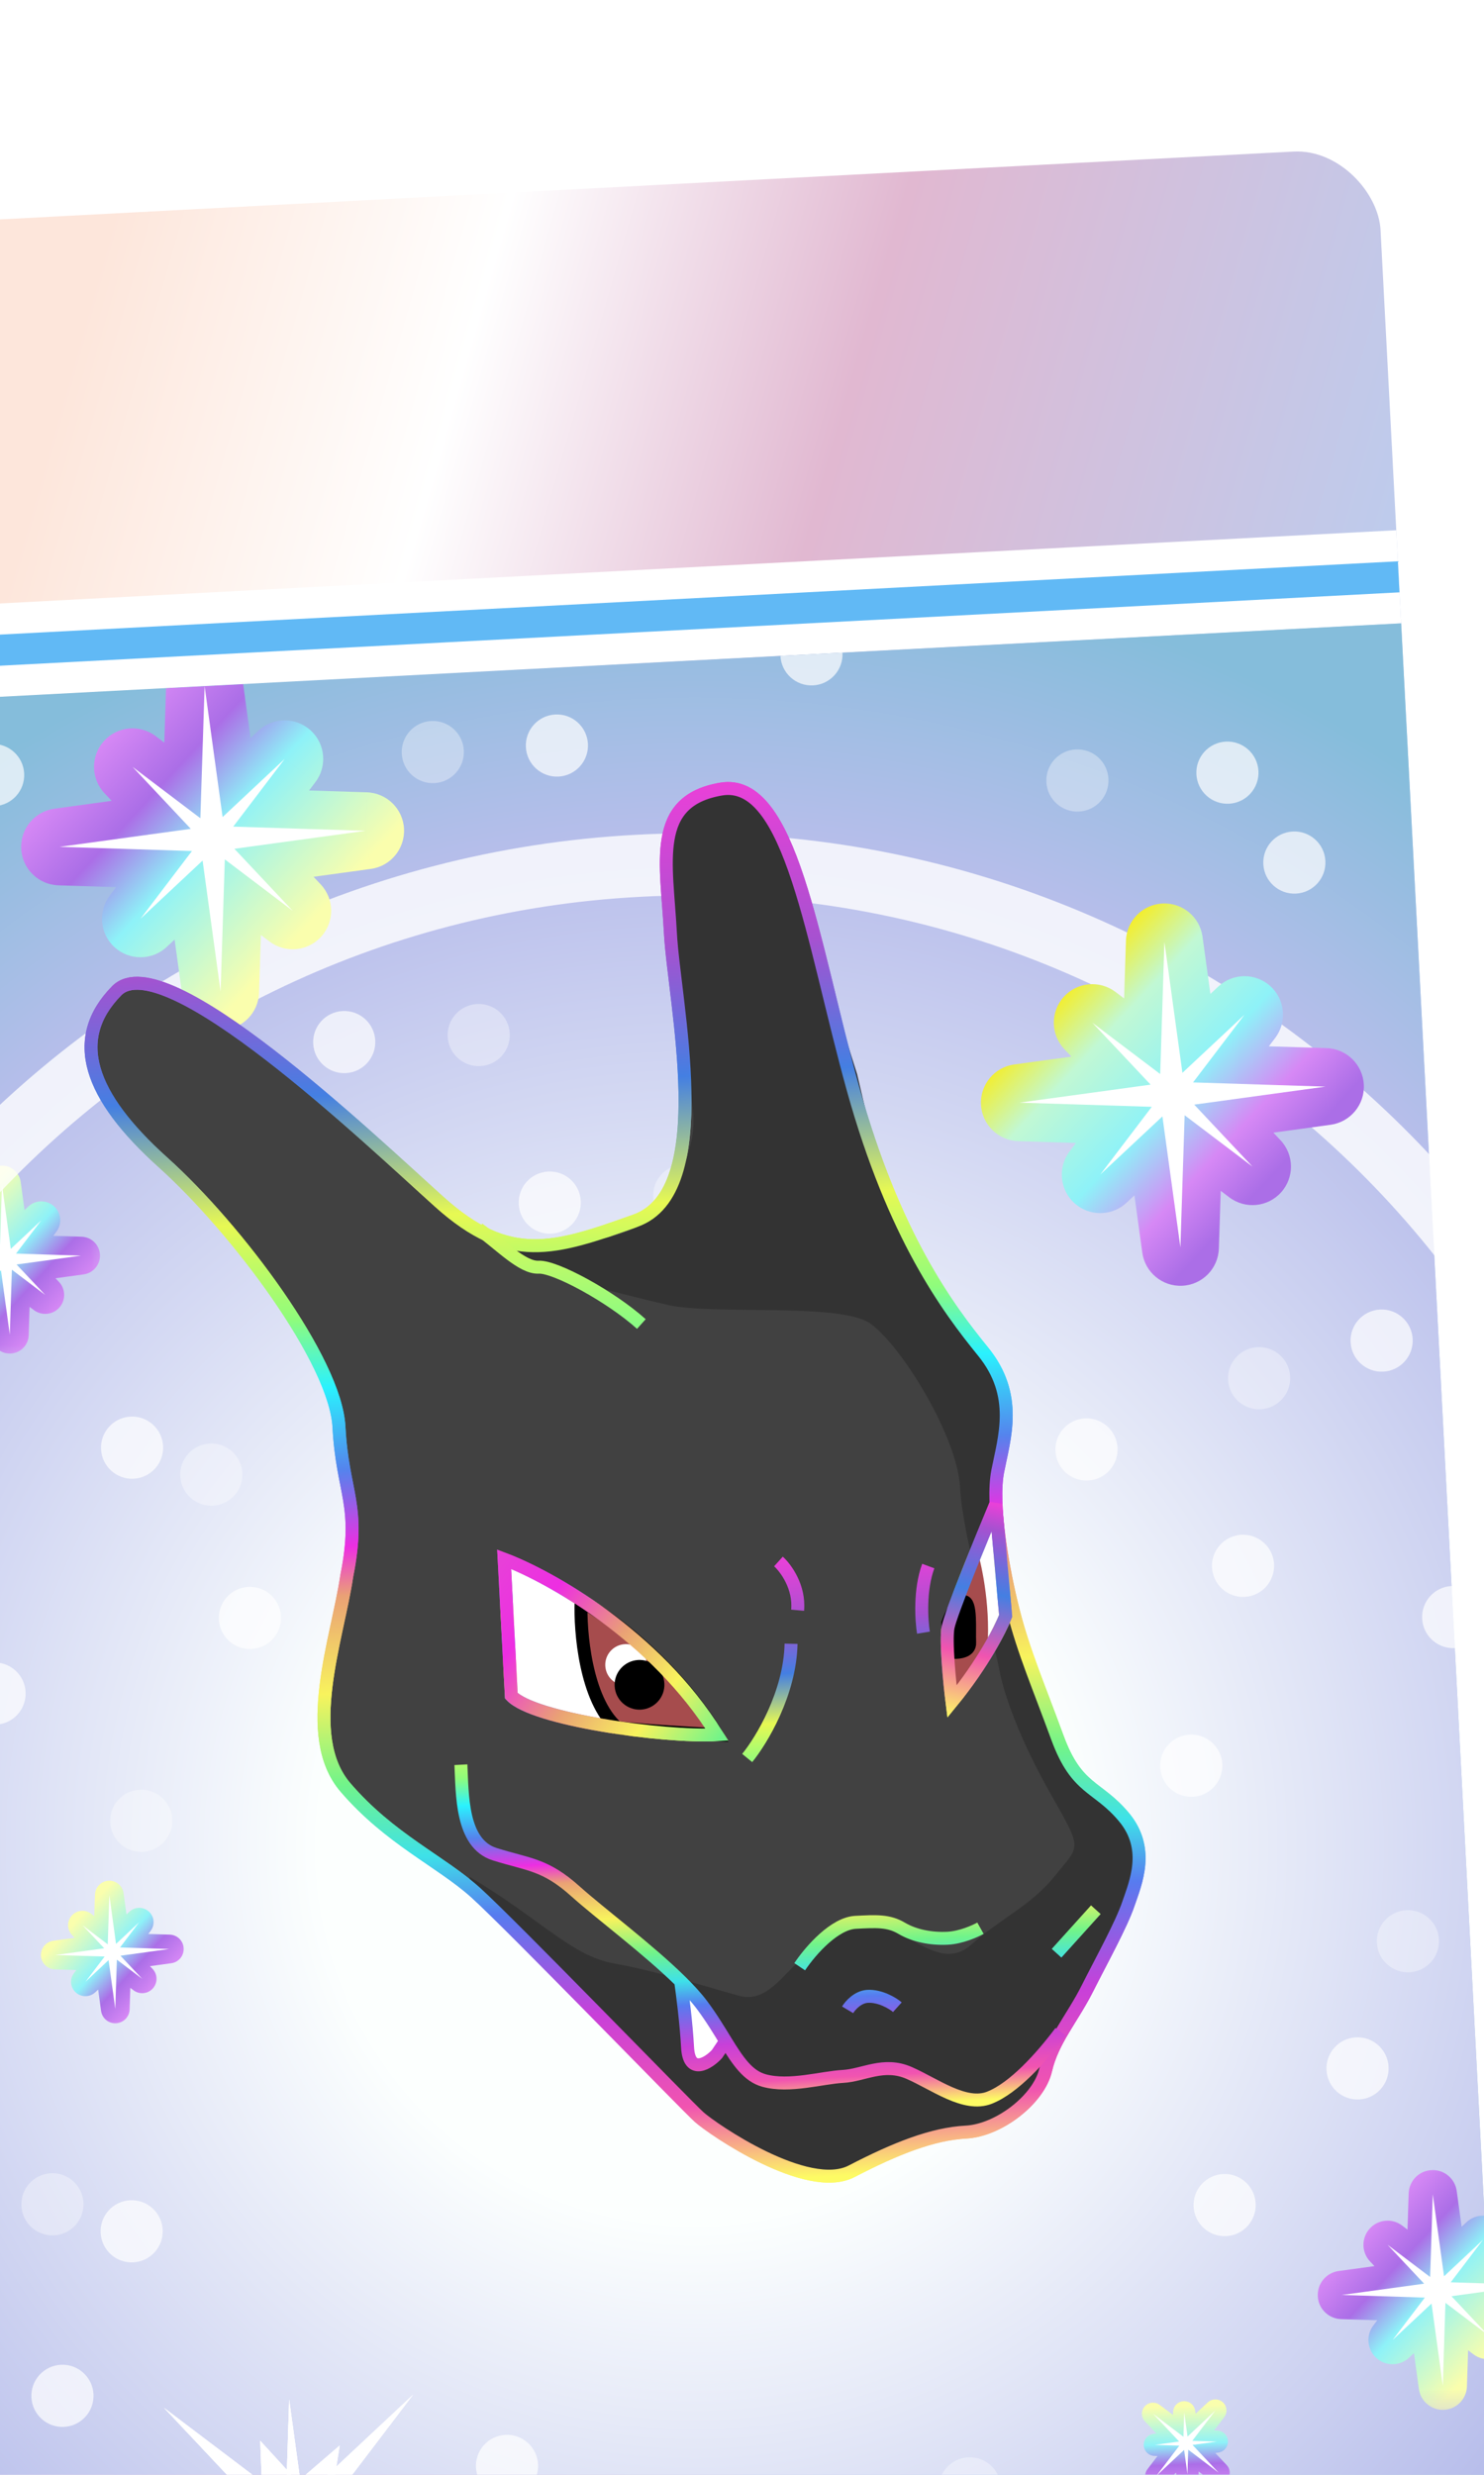 <svg width="48" height="80" viewBox="0 0 48 80" fill="none" xmlns="http://www.w3.org/2000/svg">
<g clip-path="url(#clip0_40000647_59278)">
<rect x="-5.51" y="7.381" width="50.092" height="97" rx="2.68" transform="rotate(-3 -5.51 7.381)" fill="url(#paint0_linear_40000647_59278)"/>
<rect x="-4.861" y="19.762" width="50.092" height="3.016" transform="rotate(-3 -4.861 19.762)" fill="white"/>
<rect x="-4.809" y="20.766" width="50.092" height="1.005" transform="rotate(-3 -4.809 20.766)" fill="#61B9F5"/>
<g clip-path="url(#clip1_40000647_59278)">
<rect x="-4.703" y="22.771" width="50.092" height="76.561" transform="rotate(-3 -4.703 22.771)" fill="url(#paint1_radial_40000647_59278)"/>
<g filter="url(#filter0_f_40000647_59278)">
<mask id="path-5-outside-1_40000647_59278" maskUnits="userSpaceOnUse" x="-3.557" y="36.971" width="7.357" height="7.357" fill="black">
<rect fill="white" x="-3.557" y="36.971" width="7.357" height="7.357"/>
<path fill-rule="evenodd" clip-rule="evenodd" d="M0.031 41.063L0.317 43.143L0.384 41.044L1.463 41.861L0.536 40.876L2.622 40.59L0.518 40.523L1.336 39.447L0.349 40.371L0.063 38.291L-0.004 40.39L-1.083 39.574L-0.157 40.559L-2.242 40.845L-0.139 40.911L-0.957 41.987L0.031 41.063Z"/>
</mask>
<path fill-rule="evenodd" clip-rule="evenodd" d="M0.031 41.063L0.317 43.143L0.384 41.044L1.463 41.861L0.536 40.876L2.622 40.59L0.518 40.523L1.336 39.447L0.349 40.371L0.063 38.291L-0.004 40.39L-1.083 39.574L-0.157 40.559L-2.242 40.845L-0.139 40.911L-0.957 41.987L0.031 41.063Z" fill="white"/>
<path d="M0.317 43.143L-0.289 43.227C-0.246 43.541 0.031 43.771 0.349 43.754C0.666 43.737 0.918 43.48 0.928 43.163L0.317 43.143ZM0.031 41.063L0.637 40.98C0.606 40.753 0.451 40.563 0.235 40.486C0.02 40.41 -0.22 40.46 -0.387 40.616L0.031 41.063ZM0.384 41.044L0.753 40.556C0.571 40.419 0.327 40.394 0.12 40.492C-0.086 40.591 -0.22 40.796 -0.227 41.025L0.384 41.044ZM1.463 41.861L1.094 42.349C1.347 42.54 1.706 42.506 1.918 42.269C2.131 42.033 2.126 41.673 1.909 41.441L1.463 41.861ZM0.536 40.876L0.453 40.27C0.226 40.301 0.036 40.456 -0.04 40.672C-0.117 40.888 -0.066 41.128 0.091 41.295L0.536 40.876ZM2.622 40.59L2.705 41.196C3.02 41.153 3.25 40.875 3.233 40.558C3.216 40.24 2.959 39.988 2.641 39.978L2.622 40.59ZM0.518 40.523L0.031 40.153C-0.108 40.335 -0.133 40.58 -0.035 40.786C0.064 40.993 0.27 41.128 0.499 41.135L0.518 40.523ZM1.336 39.447L1.823 39.817C2.016 39.564 1.982 39.206 1.746 38.993C1.51 38.78 1.15 38.783 0.918 39L1.336 39.447ZM0.349 40.371L-0.257 40.455C-0.226 40.681 -0.071 40.871 0.144 40.948C0.36 41.024 0.6 40.974 0.767 40.818L0.349 40.371ZM0.063 38.291L0.669 38.208C0.625 37.893 0.348 37.664 0.031 37.68C-0.287 37.697 -0.539 37.954 -0.549 38.272L0.063 38.291ZM-0.004 40.39L-0.374 40.878C-0.191 41.016 0.053 41.041 0.259 40.942C0.466 40.843 0.6 40.638 0.607 40.409L-0.004 40.39ZM-1.083 39.574L-0.714 39.086C-0.968 38.894 -1.326 38.928 -1.539 39.165C-1.751 39.401 -1.747 39.761 -1.529 39.993L-1.083 39.574ZM-0.157 40.559L-0.074 41.165C0.153 41.134 0.344 40.978 0.42 40.763C0.496 40.547 0.446 40.306 0.289 40.139L-0.157 40.559ZM-2.242 40.845L-2.325 40.239C-2.64 40.282 -2.87 40.559 -2.853 40.877C-2.837 41.194 -2.579 41.446 -2.262 41.456L-2.242 40.845ZM-0.139 40.911L0.348 41.282C0.487 41.099 0.512 40.855 0.414 40.648C0.315 40.441 0.11 40.307 -0.119 40.3L-0.139 40.911ZM-0.957 41.987L-1.444 41.617C-1.636 41.87 -1.603 42.228 -1.367 42.441C-1.131 42.655 -0.771 42.651 -0.539 42.434L-0.957 41.987ZM0.923 43.06L0.637 40.98L-0.575 41.146L-0.289 43.227L0.923 43.06ZM-0.227 41.025L-0.295 43.123L0.928 43.163L0.996 41.064L-0.227 41.025ZM1.832 41.373L0.753 40.556L0.015 41.532L1.094 42.349L1.832 41.373ZM0.091 41.295L1.017 42.28L1.909 41.441L0.982 40.456L0.091 41.295ZM2.539 39.984L0.453 40.27L0.62 41.482L2.705 41.196L2.539 39.984ZM0.499 41.135L2.603 41.201L2.641 39.978L0.537 39.912L0.499 41.135ZM0.849 39.077L0.031 40.153L1.005 40.894L1.823 39.817L0.849 39.077ZM0.767 40.818L1.755 39.894L0.918 39L-0.069 39.925L0.767 40.818ZM-0.543 38.375L-0.257 40.455L0.955 40.288L0.669 38.208L-0.543 38.375ZM0.607 40.409L0.674 38.311L-0.549 38.272L-0.616 40.37L0.607 40.409ZM-1.453 40.062L-0.374 40.878L0.365 39.902L-0.714 39.086L-1.453 40.062ZM0.289 40.139L-0.638 39.154L-1.529 39.993L-0.602 40.978L0.289 40.139ZM-2.159 41.451L-0.074 41.165L-0.24 39.953L-2.325 40.239L-2.159 41.451ZM-0.119 40.3L-2.223 40.233L-2.262 41.456L-0.158 41.523L-0.119 40.3ZM-0.47 42.358L0.348 41.282L-0.626 40.541L-1.444 41.617L-0.47 42.358ZM-0.387 40.616L-1.375 41.541L-0.539 42.434L0.449 41.51L-0.387 40.616Z" fill="url(#paint2_linear_40000647_59278)" mask="url(#path-5-outside-1_40000647_59278)"/>
</g>
<path fill-rule="evenodd" clip-rule="evenodd" d="M0.031 41.063L0.317 43.143L0.384 41.044L1.463 41.861L0.536 40.876L2.622 40.59L0.518 40.523L1.336 39.447L0.349 40.371L0.063 38.291L-0.004 40.39L-1.083 39.574L-0.157 40.559L-2.242 40.845L-0.139 40.911L-0.957 41.987L0.031 41.063Z" fill="white"/>
<path d="M54.015 58.029C53.097 40.52 38.159 27.069 20.65 27.987C3.14 28.905 -10.31 43.843 -9.392 61.352" stroke="white" stroke-opacity="0.8" stroke-width="2.01"/>
<g filter="url(#filter1_f_40000647_59278)">
<mask id="path-9-outside-2_40000647_59278" maskUnits="userSpaceOnUse" x="-0.432" y="19.814" width="14.713" height="14.713" fill="black">
<rect fill="white" x="-0.432" y="19.814" width="14.713" height="14.713"/>
<path fill-rule="evenodd" clip-rule="evenodd" d="M7.2 26.412L6.618 22.18L6.481 26.45L4.286 24.789L6.171 26.793L1.929 27.375L6.209 27.51L4.544 29.7L6.553 27.819L7.135 32.051L7.272 27.781L9.467 29.442L7.582 27.438L11.825 26.856L7.544 26.721L9.21 24.531L7.2 26.412Z"/>
</mask>
<path fill-rule="evenodd" clip-rule="evenodd" d="M7.2 26.412L6.618 22.18L6.481 26.45L4.286 24.789L6.171 26.793L1.929 27.375L6.209 27.51L4.544 29.7L6.553 27.819L7.135 32.051L7.272 27.781L9.467 29.442L7.582 27.438L11.825 26.856L7.544 26.721L9.21 24.531L7.2 26.412Z" fill="white"/>
<path d="M6.618 22.18L7.851 22.011C7.763 21.37 7.199 20.903 6.553 20.937C5.907 20.971 5.395 21.494 5.374 22.14L6.618 22.18ZM7.2 26.412L5.967 26.582C6.03 27.043 6.346 27.43 6.784 27.585C7.222 27.741 7.711 27.639 8.051 27.321L7.2 26.412ZM6.481 26.45L5.73 27.442C6.101 27.723 6.598 27.773 7.018 27.573C7.438 27.372 7.711 26.954 7.725 26.489L6.481 26.45ZM4.286 24.789L5.037 23.797C4.521 23.406 3.792 23.476 3.36 23.957C2.928 24.439 2.936 25.171 3.38 25.642L4.286 24.789ZM6.171 26.793L6.341 28.026C6.802 27.963 7.19 27.647 7.345 27.208C7.5 26.769 7.397 26.279 7.078 25.94L6.171 26.793ZM1.929 27.375L1.759 26.142C1.118 26.23 0.652 26.794 0.686 27.44C0.719 28.086 1.243 28.599 1.889 28.619L1.929 27.375ZM6.209 27.51L7.2 28.264C7.482 27.893 7.533 27.395 7.333 26.975C7.132 26.554 6.714 26.281 6.248 26.266L6.209 27.51ZM4.544 29.7L3.553 28.946C3.161 29.461 3.229 30.19 3.71 30.624C4.19 31.057 4.922 31.051 5.394 30.609L4.544 29.7ZM6.553 27.819L7.786 27.649C7.723 27.189 7.408 26.801 6.969 26.646C6.531 26.49 6.042 26.592 5.702 26.91L6.553 27.819ZM7.135 32.051L5.902 32.221C5.99 32.861 6.554 33.328 7.2 33.294C7.846 33.26 8.359 32.737 8.379 32.091L7.135 32.051ZM7.272 27.781L8.023 26.789C7.652 26.508 7.155 26.458 6.735 26.658C6.316 26.859 6.043 27.276 6.028 27.741L7.272 27.781ZM9.467 29.442L8.716 30.434C9.232 30.825 9.961 30.755 10.393 30.273C10.825 29.792 10.817 29.06 10.373 28.589L9.467 29.442ZM7.582 27.438L7.413 26.205C6.951 26.268 6.564 26.584 6.408 27.023C6.253 27.462 6.356 27.952 6.675 28.291L7.582 27.438ZM11.825 26.856L11.994 28.089C12.635 28.002 13.101 27.437 13.068 26.791C13.034 26.145 12.511 25.633 11.864 25.612L11.825 26.856ZM7.544 26.721L6.553 25.968C6.271 26.338 6.22 26.836 6.42 27.256C6.621 27.677 7.039 27.95 7.505 27.965L7.544 26.721ZM9.21 24.531L10.2 25.285C10.592 24.77 10.524 24.041 10.044 23.607C9.563 23.174 8.831 23.18 8.359 23.622L9.21 24.531ZM5.385 22.35L5.967 26.582L8.433 26.242L7.851 22.011L5.385 22.35ZM7.725 26.489L7.862 22.22L5.374 22.14L5.237 26.41L7.725 26.489ZM3.535 25.782L5.73 27.442L7.232 25.457L5.037 23.797L3.535 25.782ZM7.078 25.94L5.193 23.936L3.38 25.642L5.265 27.646L7.078 25.94ZM2.098 28.608L6.341 28.026L6.002 25.56L1.759 26.142L2.098 28.608ZM6.248 26.266L1.968 26.131L1.889 28.619L6.17 28.754L6.248 26.266ZM5.534 30.453L7.2 28.264L5.218 26.756L3.553 28.946L5.534 30.453ZM5.702 26.91L3.693 28.791L5.394 30.609L7.404 28.728L5.702 26.91ZM8.368 31.881L7.786 27.649L5.32 27.989L5.902 32.221L8.368 31.881ZM6.028 27.741L5.891 32.011L8.379 32.091L8.516 27.821L6.028 27.741ZM10.218 28.449L8.023 26.789L6.521 28.774L8.716 30.434L10.218 28.449ZM6.675 28.291L8.56 30.295L10.373 28.589L8.488 26.585L6.675 28.291ZM11.655 25.623L7.413 26.205L7.751 28.671L11.994 28.089L11.655 25.623ZM7.505 27.965L11.785 28.1L11.864 25.612L7.584 25.477L7.505 27.965ZM8.219 23.778L6.553 25.968L8.535 27.474L10.2 25.285L8.219 23.778ZM8.051 27.321L10.06 25.44L8.359 23.622L6.35 25.503L8.051 27.321Z" fill="url(#paint3_linear_40000647_59278)" mask="url(#path-9-outside-2_40000647_59278)"/>
</g>
<path fill-rule="evenodd" clip-rule="evenodd" d="M7.2 26.412L6.618 22.18L6.481 26.45L4.286 24.789L6.171 26.793L1.929 27.375L6.209 27.51L4.544 29.7L6.553 27.819L7.135 32.051L7.272 27.781L9.467 29.442L7.582 27.438L11.825 26.856L7.544 26.721L9.21 24.531L7.2 26.412Z" fill="white"/>
<g filter="url(#filter2_f_40000647_59278)">
<mask id="path-12-outside-3_40000647_59278" maskUnits="userSpaceOnUse" x="30.613" y="28.084" width="14.713" height="14.713" fill="black">
<rect fill="white" x="30.613" y="28.084" width="14.713" height="14.713"/>
<path fill-rule="evenodd" clip-rule="evenodd" d="M38.245 34.681L37.663 30.45L37.526 34.719L35.331 33.059L37.216 35.062L32.974 35.644L37.254 35.779L35.588 37.969L37.598 36.089L38.18 40.32L38.317 36.051L40.512 37.712L38.627 35.708L42.87 35.126L38.589 34.99L40.254 32.801L38.245 34.681Z"/>
</mask>
<path fill-rule="evenodd" clip-rule="evenodd" d="M38.245 34.681L37.663 30.45L37.526 34.719L35.331 33.059L37.216 35.062L32.974 35.644L37.254 35.779L35.588 37.969L37.598 36.089L38.18 40.32L38.317 36.051L40.512 37.712L38.627 35.708L42.87 35.126L38.589 34.99L40.254 32.801L38.245 34.681Z" fill="white"/>
<path d="M37.663 30.45L38.896 30.28C38.808 29.639 38.244 29.173 37.598 29.207C36.952 29.241 36.439 29.763 36.419 30.41L37.663 30.45ZM38.245 34.681L37.012 34.851C37.075 35.312 37.391 35.699 37.829 35.855C38.267 36.01 38.756 35.908 39.096 35.59L38.245 34.681ZM37.526 34.719L36.775 35.712C37.146 35.993 37.643 36.043 38.063 35.843C38.483 35.642 38.755 35.224 38.77 34.759L37.526 34.719ZM35.331 33.059L36.082 32.066C35.566 31.676 34.837 31.746 34.405 32.227C33.973 32.708 33.981 33.441 34.424 33.912L35.331 33.059ZM37.216 35.062L37.385 36.296C37.847 36.232 38.234 35.917 38.39 35.477C38.545 35.038 38.442 34.549 38.123 34.21L37.216 35.062ZM32.974 35.644L32.804 34.411C32.163 34.499 31.697 35.063 31.73 35.709C31.764 36.356 32.288 36.868 32.934 36.889L32.974 35.644ZM37.254 35.779L38.245 36.533C38.527 36.162 38.578 35.665 38.377 35.244C38.177 34.824 37.759 34.55 37.293 34.535L37.254 35.779ZM35.588 37.969L34.598 37.216C34.206 37.731 34.274 38.46 34.754 38.894C35.234 39.327 35.967 39.32 36.439 38.878L35.588 37.969ZM37.598 36.089L38.831 35.919C38.768 35.458 38.453 35.071 38.014 34.915C37.576 34.76 37.087 34.862 36.747 35.18L37.598 36.089ZM38.18 40.32L36.947 40.49C37.035 41.131 37.599 41.597 38.245 41.563C38.891 41.53 39.404 41.007 39.424 40.36L38.18 40.32ZM38.317 36.051L39.068 35.059C38.697 34.778 38.2 34.727 37.78 34.928C37.361 35.129 37.088 35.546 37.073 36.011L38.317 36.051ZM40.512 37.712L39.761 38.704C40.277 39.094 41.005 39.025 41.438 38.543C41.87 38.062 41.861 37.33 41.418 36.859L40.512 37.712ZM38.627 35.708L38.457 34.474C37.996 34.538 37.608 34.853 37.453 35.293C37.298 35.732 37.401 36.221 37.72 36.56L38.627 35.708ZM42.87 35.126L43.039 36.359C43.68 36.271 44.147 35.707 44.113 35.061C44.079 34.414 43.556 33.902 42.909 33.882L42.87 35.126ZM38.589 34.99L37.598 34.237C37.316 34.608 37.265 35.105 37.465 35.526C37.666 35.947 38.084 36.22 38.55 36.235L38.589 34.99ZM40.254 32.801L41.245 33.554C41.637 33.039 41.569 32.31 41.088 31.877C40.608 31.443 39.876 31.45 39.404 31.892L40.254 32.801ZM36.43 30.619L37.012 34.851L39.478 34.512L38.896 30.28L36.43 30.619ZM38.77 34.759L38.907 30.489L36.419 30.41L36.282 34.68L38.77 34.759ZM34.58 34.051L36.775 35.712L38.277 33.727L36.082 32.066L34.58 34.051ZM38.123 34.21L36.238 32.206L34.424 33.912L36.309 35.915L38.123 34.21ZM33.143 36.878L37.385 36.296L37.047 33.829L32.804 34.411L33.143 36.878ZM37.293 34.535L33.013 34.4L32.934 36.889L37.214 37.024L37.293 34.535ZM36.579 38.723L38.245 36.533L36.263 35.026L34.598 37.216L36.579 38.723ZM36.747 35.18L34.738 37.061L36.439 38.878L38.449 36.997L36.747 35.18ZM39.413 40.151L38.831 35.919L36.365 36.258L36.947 40.49L39.413 40.151ZM37.073 36.011L36.936 40.281L39.424 40.36L39.561 36.091L37.073 36.011ZM41.263 36.719L39.068 35.059L37.566 37.044L39.761 38.704L41.263 36.719ZM37.72 36.56L39.605 38.564L41.418 36.859L39.533 34.855L37.72 36.56ZM42.7 33.892L38.457 34.474L38.796 36.941L43.039 36.359L42.7 33.892ZM38.55 36.235L42.83 36.37L42.909 33.882L38.628 33.746L38.55 36.235ZM39.263 32.047L37.598 34.237L39.58 35.744L41.245 33.554L39.263 32.047ZM39.096 35.59L41.105 33.71L39.404 31.892L37.394 33.773L39.096 35.59Z" fill="url(#paint4_linear_40000647_59278)" mask="url(#path-12-outside-3_40000647_59278)"/>
</g>
<path fill-rule="evenodd" clip-rule="evenodd" d="M38.245 34.681L37.663 30.45L37.526 34.719L35.331 33.059L37.216 35.062L32.974 35.644L37.254 35.779L35.588 37.969L37.598 36.089L38.18 40.32L38.317 36.051L40.512 37.712L38.627 35.708L42.87 35.126L38.589 34.99L40.254 32.801L38.245 34.681Z" fill="white"/>
<g opacity="0.7">
<circle cx="39.701" cy="24.977" r="1.005" transform="rotate(-3 39.701 24.977)" fill="white"/>
<circle cx="41.866" cy="27.883" r="1.005" transform="rotate(-3 41.866 27.883)" fill="white"/>
<circle cx="17.782" cy="38.875" r="1.005" transform="rotate(-3 17.782 38.875)" fill="white"/>
<circle cx="11.134" cy="33.686" r="1.005" transform="rotate(-3 11.134 33.686)" fill="white"/>
<circle cx="4.272" cy="46.797" r="1.005" transform="rotate(-3 4.272 46.797)" fill="white"/>
<circle cx="30.525" cy="67.564" r="1.005" transform="rotate(-3 30.525 67.564)" fill="white"/>
<circle cx="16.399" cy="79.713" r="1.005" transform="rotate(-3 16.399 79.713)" fill="white"/>
<circle cx="2.02" cy="77.447" r="1.005" transform="rotate(-3 2.02 77.447)" fill="white"/>
<circle cx="4.259" cy="72.129" r="1.005" transform="rotate(-3 4.259 72.129)" fill="white"/>
<circle cx="35.143" cy="46.855" r="1.005" transform="rotate(-3 35.143 46.855)" fill="white"/>
<circle cx="14.628" cy="45.918" r="1.005" transform="rotate(-3 14.628 45.918)" fill="white"/>
<circle cx="8.084" cy="52.301" r="1.005" transform="rotate(-3 8.084 52.301)" fill="white"/>
<circle cx="39.611" cy="71.281" r="1.005" transform="rotate(-3 39.611 71.281)" fill="white"/>
<circle cx="43.909" cy="66.863" r="1.005" transform="rotate(-3 43.909 66.863)" fill="white"/>
<circle cx="38.531" cy="57.078" r="1.005" transform="rotate(-3 38.531 57.078)" fill="white"/>
<circle cx="40.206" cy="50.617" r="1.005" transform="rotate(-3 40.206 50.617)" fill="white"/>
<circle cx="44.689" cy="43.336" r="1.005" transform="rotate(-3 44.689 43.336)" fill="white"/>
<circle cx="47.003" cy="52.273" r="1.005" transform="rotate(-3 47.003 52.273)" fill="white"/>
<circle cx="26.247" cy="21.152" r="1.005" transform="rotate(-3 26.247 21.152)" fill="white"/>
<circle cx="18.013" cy="24.1" r="1.005" transform="rotate(-3 18.013 24.1)" fill="white"/>
<circle cx="-0.222" cy="25.055" r="1.005" transform="rotate(-3 -0.222 25.055)" fill="white"/>
<circle cx="-0.176" cy="54.746" r="1.005" transform="rotate(-3 -0.176 54.746)" fill="white"/>
<circle cx="4.569" cy="58.859" r="1.005" transform="rotate(-3 4.569 58.859)" fill="white" fill-opacity="0.5"/>
<circle cx="6.835" cy="47.668" r="1.005" transform="rotate(-3 6.835 47.668)" fill="white" fill-opacity="0.5"/>
<circle cx="12.48" cy="40.158" r="1.005" transform="rotate(-3 12.48 40.158)" fill="white" fill-opacity="0.5"/>
<circle cx="22.132" cy="38.647" r="1.005" transform="rotate(-3 22.132 38.647)" fill="white" fill-opacity="0.5"/>
<circle cx="26.878" cy="36.385" r="1.005" transform="rotate(-3 26.878 36.385)" fill="white" fill-opacity="0.5"/>
<circle cx="15.484" cy="33.459" r="1.005" transform="rotate(-3 15.484 33.459)" fill="white" fill-opacity="0.5"/>
<circle cx="13.999" cy="24.311" r="1.005" transform="rotate(-3 13.999 24.311)" fill="white" fill-opacity="0.5"/>
<circle cx="34.849" cy="25.23" r="1.005" transform="rotate(-3 34.849 25.23)" fill="white" fill-opacity="0.5"/>
<circle cx="40.726" cy="44.551" r="1.005" transform="rotate(-3 40.726 44.551)" fill="white" fill-opacity="0.5"/>
<circle cx="45.539" cy="62.752" r="1.005" transform="rotate(-3 45.539 62.752)" fill="white" fill-opacity="0.5"/>
<circle cx="1.696" cy="71.256" r="1.005" transform="rotate(-3 1.696 71.256)" fill="white" fill-opacity="0.5"/>
<circle cx="31.368" cy="80.438" r="1.005" transform="rotate(-3 31.368 80.438)" fill="white" fill-opacity="0.5"/>
</g>
<g filter="url(#filter3_f_40000647_59278)">
<mask id="path-49-outside-4_40000647_59278" maskUnits="userSpaceOnUse" x="42.189" y="69.727" width="8.408" height="8.408" fill="black">
<rect fill="white" x="42.189" y="69.727" width="8.408" height="8.408"/>
<path fill-rule="evenodd" clip-rule="evenodd" d="M46.708 73.583L46.343 70.929L46.258 73.606L44.881 72.565L46.063 73.822L43.402 74.187L46.087 74.272L45.042 75.645L46.303 74.465L46.668 77.119L46.753 74.442L48.13 75.483L46.948 74.227L49.608 73.862L46.924 73.777L47.968 72.403L46.708 73.583Z"/>
</mask>
<path fill-rule="evenodd" clip-rule="evenodd" d="M46.708 73.583L46.343 70.929L46.258 73.606L44.881 72.565L46.063 73.822L43.402 74.187L46.087 74.272L45.042 75.645L46.303 74.465L46.668 77.119L46.753 74.442L48.13 75.483L46.948 74.227L49.608 73.862L46.924 73.777L47.968 72.403L46.708 73.583Z" fill="white"/>
<path d="M46.343 70.929L47.117 70.823C47.061 70.421 46.707 70.128 46.302 70.15C45.897 70.171 45.576 70.499 45.563 70.904L46.343 70.929ZM46.708 73.583L45.935 73.689C45.975 73.978 46.172 74.221 46.447 74.319C46.722 74.416 47.029 74.352 47.242 74.153L46.708 73.583ZM46.258 73.606L45.787 74.229C46.019 74.405 46.331 74.437 46.594 74.311C46.857 74.185 47.028 73.923 47.038 73.632L46.258 73.606ZM44.881 72.565L45.352 71.943C45.029 71.698 44.571 71.742 44.3 72.044C44.029 72.346 44.035 72.805 44.312 73.1L44.881 72.565ZM46.063 73.822L46.169 74.595C46.459 74.556 46.702 74.358 46.799 74.082C46.897 73.807 46.832 73.5 46.632 73.287L46.063 73.822ZM43.402 74.187L43.296 73.413C42.894 73.469 42.602 73.823 42.623 74.228C42.644 74.633 42.972 74.954 43.378 74.967L43.402 74.187ZM46.087 74.272L46.708 74.744C46.885 74.512 46.917 74.2 46.791 73.936C46.666 73.672 46.403 73.501 46.111 73.491L46.087 74.272ZM45.042 75.645L44.421 75.172C44.176 75.495 44.218 75.952 44.519 76.224C44.821 76.496 45.28 76.492 45.576 76.215L45.042 75.645ZM46.303 74.465L47.076 74.359C47.036 74.07 46.839 73.827 46.563 73.73C46.288 73.632 45.982 73.696 45.769 73.895L46.303 74.465ZM46.668 77.119L45.894 77.226C45.95 77.627 46.303 77.92 46.709 77.899C47.114 77.878 47.435 77.55 47.448 77.144L46.668 77.119ZM46.753 74.442L47.224 73.819C46.992 73.643 46.68 73.612 46.417 73.737C46.154 73.863 45.983 74.125 45.973 74.417L46.753 74.442ZM48.13 75.483L47.659 76.106C47.983 76.35 48.44 76.306 48.711 76.005C48.982 75.703 48.977 75.244 48.699 74.948L48.13 75.483ZM46.948 74.227L46.842 73.453C46.552 73.493 46.309 73.691 46.212 73.966C46.114 74.242 46.179 74.549 46.379 74.761L46.948 74.227ZM49.608 73.862L49.715 74.635C50.117 74.58 50.409 74.226 50.388 73.821C50.367 73.416 50.039 73.094 49.633 73.081L49.608 73.862ZM46.924 73.777L46.303 73.304C46.126 73.537 46.094 73.849 46.219 74.112C46.345 74.376 46.608 74.548 46.9 74.557L46.924 73.777ZM47.968 72.403L48.59 72.876C48.836 72.553 48.793 72.096 48.492 71.824C48.191 71.552 47.731 71.556 47.435 71.834L47.968 72.403ZM45.57 71.036L45.935 73.689L47.482 73.477L47.117 70.823L45.57 71.036ZM47.038 73.632L47.123 70.954L45.563 70.904L45.477 73.582L47.038 73.632ZM44.41 73.188L45.787 74.229L46.728 72.984L45.352 71.943L44.41 73.188ZM46.632 73.287L45.45 72.03L44.312 73.1L45.495 74.357L46.632 73.287ZM43.508 74.96L46.169 74.595L45.957 73.049L43.296 73.413L43.508 74.96ZM46.111 73.491L43.427 73.407L43.378 74.967L46.062 75.052L46.111 73.491ZM45.664 76.117L46.708 74.744L45.465 73.799L44.421 75.172L45.664 76.117ZM45.769 73.895L44.509 75.075L45.576 76.215L46.836 75.035L45.769 73.895ZM47.441 77.013L47.076 74.359L45.529 74.572L45.894 77.226L47.441 77.013ZM45.973 74.417L45.887 77.094L47.448 77.144L47.534 74.467L45.973 74.417ZM48.601 74.86L47.224 73.819L46.282 75.064L47.659 76.106L48.601 74.86ZM46.379 74.761L47.561 76.018L48.699 74.948L47.516 73.692L46.379 74.761ZM49.502 73.088L46.842 73.453L47.054 75L49.715 74.635L49.502 73.088ZM46.9 74.557L49.584 74.642L49.633 73.081L46.949 72.997L46.9 74.557ZM47.347 71.931L46.303 73.304L47.545 74.249L48.59 72.876L47.347 71.931ZM47.242 74.153L48.502 72.973L47.435 71.834L46.175 73.013L47.242 74.153Z" fill="url(#paint5_linear_40000647_59278)" mask="url(#path-49-outside-4_40000647_59278)"/>
</g>
<path fill-rule="evenodd" clip-rule="evenodd" d="M46.708 73.583L46.343 70.929L46.258 73.606L44.881 72.565L46.063 73.822L43.402 74.187L46.087 74.272L45.042 75.645L46.303 74.465L46.668 77.119L46.753 74.442L48.13 75.483L46.948 74.227L49.608 73.862L46.924 73.777L47.968 72.403L46.708 73.583Z" fill="white"/>
<g filter="url(#filter4_f_40000647_59278)">
<mask id="path-52-outside-5_40000647_59278" maskUnits="userSpaceOnUse" x="34.815" y="75.348" width="7.07" height="7.052" fill="black">
<rect fill="white" x="34.815" y="75.348" width="7.07" height="7.052"/>
<path fill-rule="evenodd" clip-rule="evenodd" d="M38.146 79.057L37.4 80.037L38.3 79.195L38.408 79.98L38.433 79.188L39.416 79.932L38.572 79.034L39.359 78.927L38.565 78.901L39.311 77.921L38.411 78.763L38.303 77.979L38.278 78.77L37.295 78.026L38.139 78.924L37.352 79.032L38.146 79.057Z"/>
</mask>
<path fill-rule="evenodd" clip-rule="evenodd" d="M38.146 79.057L37.4 80.037L38.3 79.195L38.408 79.98L38.433 79.188L39.416 79.932L38.572 79.034L39.359 78.927L38.565 78.901L39.311 77.921L38.411 78.763L38.303 77.979L38.278 78.77L37.295 78.026L38.139 78.924L37.352 79.032L38.146 79.057Z" fill="white"/>
<path d="M37.4 80.037L37.114 79.821C37.001 79.969 37.021 80.179 37.16 80.304C37.298 80.428 37.51 80.426 37.646 80.299L37.4 80.037ZM38.146 79.057L38.432 79.273C38.513 79.166 38.528 79.023 38.47 78.903C38.412 78.782 38.292 78.703 38.157 78.699L38.146 79.057ZM38.3 79.195L38.656 79.146C38.638 79.014 38.547 78.902 38.42 78.858C38.293 78.813 38.152 78.842 38.054 78.934L38.3 79.195ZM38.408 79.98L38.052 80.028C38.078 80.213 38.24 80.347 38.427 80.337C38.613 80.328 38.761 80.177 38.767 79.991L38.408 79.98ZM38.433 79.188L38.65 78.903C38.543 78.822 38.4 78.807 38.279 78.865C38.157 78.923 38.079 79.043 38.074 79.177L38.433 79.188ZM39.416 79.932L39.199 80.217C39.348 80.33 39.558 80.31 39.683 80.171C39.808 80.033 39.806 79.822 39.678 79.687L39.416 79.932ZM38.572 79.034L38.523 78.68C38.39 78.698 38.278 78.789 38.234 78.915C38.189 79.041 38.218 79.182 38.31 79.279L38.572 79.034ZM39.359 78.927L39.407 79.281C39.592 79.256 39.727 79.094 39.717 78.908C39.708 78.722 39.557 78.574 39.37 78.569L39.359 78.927ZM38.565 78.901L38.279 78.685C38.198 78.792 38.183 78.935 38.241 79.056C38.299 79.177 38.419 79.255 38.554 79.26L38.565 78.901ZM39.311 77.921L39.597 78.137C39.71 77.989 39.69 77.779 39.551 77.654C39.413 77.53 39.201 77.532 39.065 77.66L39.311 77.921ZM38.411 78.763L38.055 78.812C38.074 78.945 38.164 79.056 38.291 79.101C38.418 79.145 38.559 79.116 38.657 79.024L38.411 78.763ZM38.303 77.979L38.659 77.93C38.633 77.745 38.471 77.611 38.284 77.621C38.098 77.631 37.95 77.781 37.944 77.967L38.303 77.979ZM38.278 78.77L38.061 79.055C38.168 79.136 38.311 79.151 38.432 79.093C38.553 79.036 38.632 78.915 38.637 78.781L38.278 78.77ZM37.295 78.026L37.512 77.741C37.363 77.629 37.153 77.648 37.028 77.787C36.903 77.925 36.905 78.136 37.033 78.272L37.295 78.026ZM38.139 78.924L38.188 79.279C38.321 79.26 38.433 79.17 38.477 79.043C38.522 78.917 38.493 78.776 38.401 78.679L38.139 78.924ZM37.352 79.032L37.304 78.677C37.119 78.702 36.984 78.865 36.994 79.05C37.004 79.236 37.154 79.384 37.341 79.39L37.352 79.032ZM37.686 80.254L38.432 79.273L37.86 78.84L37.114 79.821L37.686 80.254ZM38.054 78.934L37.154 79.776L37.646 80.299L38.546 79.456L38.054 78.934ZM38.764 79.931L38.656 79.146L37.944 79.244L38.052 80.028L38.764 79.931ZM38.074 79.177L38.049 79.968L38.767 79.991L38.792 79.2L38.074 79.177ZM39.633 79.646L38.65 78.903L38.216 79.474L39.199 80.217L39.633 79.646ZM38.31 79.279L39.154 80.177L39.678 79.687L38.834 78.789L38.31 79.279ZM39.31 78.572L38.523 78.68L38.621 79.389L39.407 79.281L39.31 78.572ZM38.554 79.26L39.347 79.284L39.37 78.569L38.577 78.543L38.554 79.26ZM39.025 77.704L38.279 78.685L38.851 79.118L39.597 78.137L39.025 77.704ZM38.657 79.024L39.557 78.182L39.065 77.66L38.165 78.502L38.657 79.024ZM37.947 78.027L38.055 78.812L38.767 78.714L38.659 77.93L37.947 78.027ZM38.637 78.781L38.662 77.99L37.944 77.967L37.919 78.759L38.637 78.781ZM37.078 78.312L38.061 79.055L38.495 78.485L37.512 77.741L37.078 78.312ZM38.401 78.679L37.557 77.781L37.033 78.272L37.877 79.169L38.401 78.679ZM37.401 79.386L38.188 79.279L38.09 78.569L37.304 78.677L37.401 79.386ZM38.157 78.699L37.364 78.674L37.341 79.39L38.135 79.415L38.157 78.699Z" fill="url(#paint6_linear_40000647_59278)" mask="url(#path-52-outside-5_40000647_59278)"/>
</g>
<path fill-rule="evenodd" clip-rule="evenodd" d="M38.146 79.057L37.4 80.037L38.3 79.195L38.408 79.98L38.433 79.188L39.416 79.932L38.572 79.034L39.359 78.927L38.565 78.901L39.311 77.921L38.411 78.763L38.303 77.979L38.278 78.77L37.295 78.026L38.139 78.924L37.352 79.032L38.146 79.057Z" fill="white"/>
<g filter="url(#filter5_f_40000647_59278)">
<mask id="path-55-outside-6_40000647_59278" maskUnits="userSpaceOnUse" x="25.012" y="40.585" width="5.255" height="5.255" fill="black">
<rect fill="white" x="25.012" y="40.585" width="5.255" height="5.255"/>
<path fill-rule="evenodd" clip-rule="evenodd" d="M27.657 42.938L27.489 41.718L27.45 42.948L26.817 42.47L27.361 43.047L26.138 43.215L27.371 43.254L26.892 43.885L27.471 43.343L27.638 44.562L27.678 43.332L28.31 43.81L27.767 43.233L28.989 43.066L27.756 43.027L28.236 42.395L27.657 42.938Z"/>
</mask>
<path fill-rule="evenodd" clip-rule="evenodd" d="M27.657 42.938L27.489 41.718L27.45 42.948L26.817 42.47L27.361 43.047L26.138 43.215L27.371 43.254L26.892 43.885L27.471 43.343L27.638 44.562L27.678 43.332L28.31 43.81L27.767 43.233L28.989 43.066L27.756 43.027L28.236 42.395L27.657 42.938Z" fill="white"/>
<path d="M27.489 41.718L27.845 41.669C27.819 41.485 27.657 41.35 27.47 41.36C27.284 41.37 27.137 41.52 27.131 41.707L27.489 41.718ZM27.657 42.938L27.302 42.986C27.32 43.119 27.411 43.231 27.537 43.276C27.663 43.32 27.804 43.291 27.902 43.199L27.657 42.938ZM27.45 42.948L27.233 43.234C27.34 43.315 27.483 43.33 27.604 43.272C27.725 43.214 27.804 43.094 27.808 42.96L27.45 42.948ZM26.817 42.47L27.034 42.184C26.885 42.071 26.675 42.092 26.551 42.23C26.426 42.369 26.428 42.58 26.556 42.716L26.817 42.47ZM27.361 43.047L27.409 43.403C27.542 43.384 27.654 43.294 27.699 43.167C27.744 43.04 27.714 42.899 27.622 42.802L27.361 43.047ZM26.138 43.215L26.089 42.86C25.905 42.885 25.77 43.048 25.78 43.234C25.79 43.42 25.94 43.568 26.127 43.574L26.138 43.215ZM27.371 43.254L27.657 43.471C27.738 43.364 27.753 43.221 27.695 43.1C27.637 42.978 27.517 42.9 27.383 42.895L27.371 43.254ZM26.892 43.885L26.606 43.668C26.493 43.816 26.513 44.026 26.651 44.151C26.79 44.276 27.001 44.274 27.137 44.147L26.892 43.885ZM27.471 43.343L27.826 43.294C27.808 43.161 27.717 43.05 27.59 43.005C27.464 42.96 27.323 42.989 27.225 43.081L27.471 43.343ZM27.638 44.562L27.283 44.611C27.308 44.796 27.471 44.93 27.657 44.92C27.843 44.911 27.991 44.76 27.997 44.574L27.638 44.562ZM27.678 43.332L27.894 43.046C27.787 42.965 27.644 42.951 27.523 43.008C27.402 43.066 27.323 43.187 27.319 43.321L27.678 43.332ZM28.31 43.81L28.094 44.096C28.242 44.209 28.452 44.189 28.577 44.05C28.701 43.911 28.699 43.7 28.571 43.565L28.31 43.81ZM27.767 43.233L27.718 42.878C27.585 42.896 27.474 42.987 27.429 43.114C27.384 43.24 27.414 43.381 27.506 43.479L27.767 43.233ZM28.989 43.066L29.038 43.421C29.223 43.396 29.357 43.233 29.348 43.047C29.338 42.861 29.187 42.713 29.001 42.707L28.989 43.066ZM27.756 43.027L27.471 42.809C27.389 42.916 27.375 43.06 27.432 43.181C27.49 43.302 27.61 43.381 27.745 43.385L27.756 43.027ZM28.236 42.395L28.521 42.613C28.634 42.464 28.615 42.254 28.476 42.129C28.338 42.004 28.127 42.006 27.991 42.134L28.236 42.395ZM27.134 41.767L27.302 42.986L28.012 42.889L27.845 41.669L27.134 41.767ZM27.808 42.96L27.848 41.73L27.131 41.707L27.091 42.937L27.808 42.96ZM26.601 42.756L27.233 43.234L27.666 42.662L27.034 42.184L26.601 42.756ZM27.622 42.802L27.079 42.224L26.556 42.716L27.099 43.293L27.622 42.802ZM26.187 43.57L27.409 43.403L27.312 42.692L26.089 42.86L26.187 43.57ZM27.383 42.895L26.149 42.856L26.127 43.574L27.36 43.612L27.383 42.895ZM27.177 44.102L27.657 43.471L27.086 43.037L26.606 43.668L27.177 44.102ZM27.225 43.081L26.646 43.623L27.137 44.147L27.716 43.605L27.225 43.081ZM27.994 44.514L27.826 43.294L27.115 43.392L27.283 44.611L27.994 44.514ZM27.319 43.321L27.28 44.551L27.997 44.574L28.036 43.343L27.319 43.321ZM28.526 43.524L27.894 43.046L27.461 43.618L28.094 44.096L28.526 43.524ZM27.506 43.479L28.049 44.056L28.571 43.565L28.028 42.987L27.506 43.479ZM28.941 42.71L27.718 42.878L27.816 43.589L29.038 43.421L28.941 42.71ZM27.745 43.385L28.978 43.424L29.001 42.707L27.767 42.668L27.745 43.385ZM27.951 42.178L27.471 42.809L28.041 43.244L28.521 42.613L27.951 42.178ZM27.902 43.199L28.481 42.657L27.991 42.134L27.412 42.676L27.902 43.199Z" fill="url(#paint7_linear_40000647_59278)" mask="url(#path-55-outside-6_40000647_59278)"/>
</g>
<path fill-rule="evenodd" clip-rule="evenodd" d="M27.657 42.938L27.489 41.718L27.45 42.948L26.817 42.47L27.361 43.047L26.138 43.215L27.371 43.254L26.892 43.885L27.471 43.343L27.638 44.562L27.678 43.332L28.31 43.81L27.767 43.233L28.989 43.066L27.756 43.027L28.236 42.395L27.657 42.938Z" fill="white"/>
<path d="M11.172 57.777C9.741 56.109 10.92 52.965 11.217 50.939C11.678 48.636 11.076 48.265 10.964 46.127C10.852 43.988 7.673 39.731 5.276 37.578C2.878 35.425 2.244 33.582 3.775 32.027C5.306 30.473 11.955 36.826 14.211 38.852C16.468 40.879 17.921 40.401 20.559 39.458C23.197 38.516 21.803 32.423 21.684 30.151C21.565 27.878 21.058 25.894 23.322 25.508C25.586 25.121 26.268 30.447 27.593 35.202C28.917 39.958 30.651 42.28 31.8 43.694C32.95 45.108 32.483 46.473 32.272 47.557C32.059 48.64 32.44 50.765 32.778 52.087C33.116 53.41 33.574 54.458 34.201 56.168C34.828 57.878 35.491 57.709 36.351 58.736C37.211 59.763 36.731 60.861 36.498 61.543C36.265 62.225 35.651 63.33 35.164 64.294C34.677 65.257 34.042 65.961 33.823 66.911C33.604 67.86 32.313 68.866 31.241 68.922C30.169 68.979 28.984 69.443 27.545 70.189C26.106 70.934 23.038 68.816 22.615 68.436C22.192 68.056 16.509 62.188 15.381 61.175C14.253 60.162 12.603 59.444 11.172 57.777Z" fill="#414141" stroke="url(#paint8_linear_40000647_59278)" stroke-width="0.419"/>
<path d="M19.864 63.472C18.484 63.23 17.474 62.023 15.193 60.673L15.204 60.883L19.759 65.472L21.752 67.362L23.198 68.86L25.043 69.918L27.169 70.332L28.611 69.731L30.262 69.12L32.035 68.817L33.356 67.908L33.925 66.724L33.505 66.746L34.395 65.65L36.412 61.975L36.833 59.959L36.347 58.725L35.464 57.932L34.569 56.929L33.835 54.973L32.748 52.301L32.368 49.068L32.297 47.707L32.59 45.278L32.11 44.148L30.3 41.724L28.672 38.766L27.723 34.722L25.831 28.733L24.976 26.469C23.717 24.541 21.584 25.996 21.645 27.169C21.722 28.634 21.849 29.047 21.688 30C21.528 30.953 22.366 34.898 22.426 36.049C22.486 37.2 21.906 38.175 21.519 38.825L21.519 38.825C20.822 39.997 19.166 40.103 18.641 40.131C18.221 40.153 16.863 40.329 16.233 40.362C16.485 40.489 17.034 40.782 17.21 40.941C17.431 41.139 20.099 41.839 21.59 42.181C23.081 42.522 27.163 42.098 28.145 42.782C29.128 43.465 30.966 46.412 31.054 48.087C31.142 49.762 32.157 53.067 32.306 53.899C32.455 54.731 32.951 56.174 33.994 58.009C35.038 59.843 34.922 59.639 34.132 60.626C33.341 61.612 32.413 61.975 31.408 62.867C30.402 63.76 29.381 62.344 28.216 62.195C27.05 62.046 26.873 62.685 26.161 63.142C25.448 63.6 24.879 64.784 23.918 64.519C22.957 64.255 21.245 63.715 19.864 63.472Z" fill="#333333"/>
<path d="M11.172 57.777C9.741 56.109 10.92 52.965 11.217 50.939C11.678 48.636 11.076 48.265 10.964 46.127C10.852 43.988 7.673 39.731 5.276 37.578C2.878 35.425 2.244 33.582 3.775 32.027C5.306 30.473 11.955 36.826 14.211 38.852C16.468 40.879 17.921 40.401 20.559 39.458C23.197 38.516 21.803 32.423 21.684 30.151C21.565 27.878 21.058 25.894 23.322 25.508C25.586 25.121 26.268 30.447 27.593 35.202C28.917 39.958 30.651 42.28 31.8 43.694C32.95 45.108 32.483 46.473 32.272 47.557C32.059 48.64 32.44 50.765 32.778 52.087C33.116 53.41 33.574 54.458 34.201 56.168C34.828 57.878 35.491 57.709 36.351 58.736C37.211 59.763 36.731 60.861 36.498 61.543C36.265 62.225 35.651 63.33 35.164 64.294C34.677 65.257 34.042 65.961 33.823 66.911C33.604 67.86 32.313 68.866 31.241 68.922C30.169 68.979 28.984 69.443 27.545 70.189C26.106 70.934 23.038 68.816 22.615 68.436C22.192 68.056 16.509 62.188 15.381 61.175C14.253 60.162 12.603 59.444 11.172 57.777Z" stroke="url(#paint9_linear_40000647_59278)" stroke-width="0.419"/>
<path d="M15.477 39.725C16.176 40.224 16.888 40.991 17.424 40.963C17.96 40.935 19.758 41.913 20.745 42.8" stroke="url(#paint10_linear_40000647_59278)" stroke-width="0.419"/>
<path d="M22.239 66.178C22.289 67.114 22.938 66.678 23.192 66.397L23.471 65.98C23.254 65.626 23.014 65.227 22.706 64.814C22.526 64.574 22.289 64.314 22.016 64.046C22.074 64.445 22.2 65.43 22.239 66.178Z" fill="white"/>
<path d="M25.179 50.476C25.414 50.687 25.867 51.298 25.799 52.052M24.168 56.829C24.626 56.269 25.552 54.746 25.587 53.136M29.869 52.777C29.803 52.378 29.742 51.39 30.025 50.624M25.866 63.576C26.24 63.02 27.002 62.176 27.672 62.141C28.342 62.106 28.744 62.084 29.16 62.331C29.576 62.577 30.119 62.683 30.655 62.655C31.084 62.632 31.539 62.429 31.713 62.331M27.417 64.969C27.499 64.831 27.744 64.55 28.066 64.533C28.468 64.512 28.884 64.758 29.025 64.885M34.175 63.14L35.445 61.733M14.908 57.046C14.957 57.982 14.907 59.593 16 59.938C17.093 60.282 17.629 60.254 18.616 61.141C19.399 61.844 20.968 63.013 22.016 64.046M34.308 65.68C33.68 66.517 32.791 67.502 32.001 67.811C31.21 68.121 30.23 67.368 29.405 67.009C28.58 66.65 27.931 67.087 27.261 67.122C26.591 67.157 25.533 67.48 24.715 67.255C24.188 67.11 23.866 66.62 23.471 65.98M22.016 64.046C22.289 64.314 22.526 64.574 22.706 64.814C23.014 65.227 23.254 65.626 23.471 65.98M22.016 64.046C22.074 64.445 22.2 65.43 22.239 66.178C22.289 67.114 22.938 66.678 23.192 66.397L23.471 65.98" stroke="url(#paint11_linear_40000647_59278)" stroke-width="0.419"/>
<path d="M16.307 50.404L16.538 54.815C17.25 55.582 21.446 56.167 23.189 56.075C21.192 52.856 17.769 50.953 16.307 50.404Z" fill="white" stroke="url(#paint12_linear_40000647_59278)" stroke-width="0.419"/>
<path d="M19.951 55.843C18.936 54.931 18.758 52.733 18.796 51.748C21.126 53.128 22.695 55.208 23.189 56.075C22.335 56.031 20.493 55.922 19.951 55.843Z" fill="#A64C4D" stroke="black" stroke-width="0.419"/>
<path d="M20.709 53.793C20.722 54.046 20.527 54.263 20.272 54.276C20.017 54.289 19.801 54.094 19.787 53.841C19.774 53.588 19.969 53.371 20.224 53.358C20.479 53.344 20.695 53.54 20.709 53.793Z" fill="white" stroke="white" stroke-width="0.419"/>
<path d="M21.28 54.432C21.297 54.759 21.045 55.038 20.716 55.056C20.387 55.073 20.107 54.821 20.09 54.494C20.073 54.167 20.325 53.888 20.654 53.87C20.983 53.853 21.263 54.105 21.28 54.432Z" fill="black" stroke="black" stroke-width="0.419"/>
<path d="M16.307 50.404L16.538 54.815C17.25 55.582 21.446 56.167 23.189 56.075C21.192 52.856 17.769 50.953 16.307 50.404Z" stroke="url(#paint13_linear_40000647_59278)" stroke-width="0.419"/>
<path d="M30.666 52.6C30.581 53.033 30.714 54.385 30.792 55.006C31.802 53.773 32.37 52.645 32.528 52.234L32.205 48.632C31.727 49.774 30.75 52.166 30.666 52.6Z" fill="white" stroke="url(#paint14_linear_40000647_59278)" stroke-width="0.419"/>
<path d="M31.921 53.472C32.063 52.071 31.774 50.665 31.612 50.137L30.666 52.599L30.687 53L30.799 55.139C31.009 54.86 31.526 54.136 31.921 53.472Z" fill="#A64C4D"/>
<path d="M31.364 53.1C31.381 53.421 30.934 53.436 30.708 53.403L30.659 52.467C30.737 52.24 30.946 51.782 31.16 51.771C31.428 51.757 31.343 52.699 31.364 53.1Z" fill="black" stroke="black" stroke-width="0.419"/>
<path d="M30.666 52.6C30.581 53.033 30.714 54.385 30.792 55.006C31.802 53.773 32.37 52.645 32.528 52.234L32.205 48.632C31.727 49.774 30.75 52.166 30.666 52.6Z" stroke="url(#paint15_linear_40000647_59278)" stroke-width="0.419"/>
<g filter="url(#filter6_f_40000647_59278)">
<path d="M13.677 81.448L9.904 81.966L9.782 85.763L9.264 81.999L5.458 81.879L9.231 81.362L9.353 77.565L9.87 81.328L13.677 81.448Z" fill="white"/>
<path d="M13.677 81.448L9.904 81.966L9.782 85.763L9.264 81.999L5.458 81.879L9.231 81.362L9.353 77.565L9.87 81.328L13.677 81.448Z" fill="white"/>
<path d="M13.677 81.448L9.904 81.966L9.782 85.763L9.264 81.999L5.458 81.879L9.231 81.362L9.353 77.565L9.87 81.328L13.677 81.448Z" fill="white"/>
</g>
<g filter="url(#filter7_f_40000647_59278)">
<path d="M13.778 85.445L9.575 82.265L5.727 85.867L8.916 81.674L5.306 77.836L9.509 81.016L13.357 77.415L10.168 81.608L13.778 85.445Z" fill="white"/>
<path d="M13.778 85.445L9.575 82.265L5.727 85.867L8.916 81.674L5.306 77.836L9.509 81.016L13.357 77.415L10.168 81.608L13.778 85.445Z" fill="white"/>
<path d="M13.778 85.445L9.575 82.265L5.727 85.867L8.916 81.674L5.306 77.836L9.509 81.016L13.357 77.415L10.168 81.608L13.778 85.445Z" fill="white"/>
</g>
<g filter="url(#filter8_f_40000647_59278)">
<mask id="path-75-outside-7_40000647_59278" maskUnits="userSpaceOnUse" x="0.319" y="59.798" width="6.306" height="6.306" fill="black">
<rect fill="white" x="0.319" y="59.798" width="6.306" height="6.306"/>
<path fill-rule="evenodd" clip-rule="evenodd" d="M3.512 63.362L3.729 64.94L3.78 63.348L4.599 63.968L3.896 63.22L5.478 63.003L3.882 62.953L4.503 62.136L3.753 62.838L3.536 61.26L3.485 62.852L2.667 62.233L3.37 62.98L1.788 63.197L3.384 63.247L2.763 64.064L3.512 63.362Z"/>
</mask>
<path fill-rule="evenodd" clip-rule="evenodd" d="M3.512 63.362L3.729 64.94L3.78 63.348L4.599 63.968L3.896 63.22L5.478 63.003L3.882 62.953L4.503 62.136L3.753 62.838L3.536 61.26L3.485 62.852L2.667 62.233L3.37 62.98L1.788 63.197L3.384 63.247L2.763 64.064L3.512 63.362Z" fill="white"/>
<path d="M3.729 64.94L3.269 65.004C3.302 65.243 3.513 65.417 3.753 65.404C3.994 65.391 4.185 65.196 4.193 64.955L3.729 64.94ZM3.512 63.362L3.972 63.299C3.948 63.127 3.831 62.983 3.667 62.925C3.504 62.867 3.322 62.905 3.195 63.024L3.512 63.362ZM3.78 63.348L4.06 62.978C3.922 62.873 3.737 62.855 3.58 62.929C3.424 63.004 3.322 63.16 3.316 63.333L3.78 63.348ZM4.599 63.968L4.319 64.338C4.511 64.483 4.783 64.457 4.944 64.278C5.105 64.098 5.102 63.825 4.937 63.649L4.599 63.968ZM3.896 63.22L3.833 62.761C3.661 62.784 3.516 62.902 3.458 63.066C3.4 63.23 3.439 63.412 3.558 63.538L3.896 63.22ZM5.478 63.003L5.541 63.463C5.78 63.431 5.954 63.22 5.941 62.979C5.929 62.738 5.734 62.547 5.492 62.539L5.478 63.003ZM3.882 62.953L3.512 62.672C3.407 62.81 3.388 62.996 3.463 63.153C3.537 63.309 3.693 63.411 3.867 63.417L3.882 62.953ZM4.503 62.136L4.872 62.417C5.018 62.225 4.993 61.953 4.814 61.792C4.635 61.63 4.362 61.633 4.186 61.797L4.503 62.136ZM3.753 62.838L3.294 62.901C3.317 63.073 3.435 63.217 3.598 63.275C3.762 63.333 3.944 63.295 4.071 63.177L3.753 62.838ZM3.536 61.26L3.996 61.197C3.963 60.958 3.753 60.784 3.512 60.796C3.271 60.809 3.08 61.004 3.072 61.245L3.536 61.26ZM3.485 62.852L3.205 63.222C3.344 63.327 3.529 63.345 3.685 63.27C3.842 63.196 3.944 63.04 3.949 62.867L3.485 62.852ZM2.667 62.233L2.947 61.862C2.755 61.717 2.483 61.743 2.322 61.922C2.16 62.102 2.164 62.375 2.329 62.551L2.667 62.233ZM3.37 62.98L3.433 63.44C3.605 63.416 3.75 63.298 3.808 63.135C3.865 62.971 3.827 62.788 3.708 62.662L3.37 62.98ZM1.788 63.197L1.725 62.737C1.486 62.77 1.312 62.98 1.324 63.221C1.337 63.462 1.532 63.653 1.773 63.661L1.788 63.197ZM3.384 63.247L3.753 63.528C3.858 63.39 3.877 63.205 3.803 63.048C3.728 62.891 3.572 62.789 3.398 62.783L3.384 63.247ZM2.763 64.064L2.393 63.783C2.247 63.975 2.273 64.247 2.452 64.408C2.631 64.57 2.904 64.567 3.08 64.403L2.763 64.064ZM4.189 64.877L3.972 63.299L3.052 63.426L3.269 65.004L4.189 64.877ZM3.316 63.333L3.265 64.926L4.193 64.955L4.244 63.363L3.316 63.333ZM4.879 63.597L4.06 62.978L3.5 63.718L4.319 64.338L4.879 63.597ZM3.558 63.538L4.261 64.285L4.937 63.649L4.234 62.902L3.558 63.538ZM5.415 62.544L3.833 62.761L3.959 63.68L5.541 63.463L5.415 62.544ZM3.867 63.417L5.463 63.467L5.492 62.539L3.896 62.489L3.867 63.417ZM4.133 61.855L3.512 62.672L4.251 63.234L4.872 62.417L4.133 61.855ZM4.071 63.177L4.82 62.475L4.186 61.797L3.436 62.499L4.071 63.177ZM3.076 61.323L3.294 62.901L4.213 62.775L3.996 61.197L3.076 61.323ZM3.949 62.867L4 61.275L3.072 61.245L3.021 62.837L3.949 62.867ZM2.387 62.603L3.205 63.222L3.765 62.481L2.947 61.862L2.387 62.603ZM3.708 62.662L3.005 61.915L2.329 62.551L3.032 63.298L3.708 62.662ZM1.851 63.657L3.433 63.44L3.307 62.52L1.725 62.737L1.851 63.657ZM3.398 62.783L1.802 62.733L1.773 63.661L3.369 63.711L3.398 62.783ZM3.132 64.345L3.753 63.528L3.014 62.966L2.393 63.783L3.132 64.345ZM3.195 63.024L2.446 63.725L3.08 64.403L3.829 63.701L3.195 63.024Z" fill="url(#paint16_linear_40000647_59278)" mask="url(#path-75-outside-7_40000647_59278)"/>
</g>
<path fill-rule="evenodd" clip-rule="evenodd" d="M3.512 63.362L3.729 64.94L3.78 63.348L4.599 63.968L3.896 63.22L5.478 63.003L3.882 62.953L4.503 62.136L3.753 62.838L3.536 61.26L3.485 62.852L2.667 62.233L3.37 62.98L1.788 63.197L3.384 63.247L2.763 64.064L3.512 63.362Z" fill="white"/>
<g filter="url(#filter9_f_40000647_59278)">
<path d="M11.748 83.621L10.082 82.955L9.364 84.596L8.848 82.881L7.114 83.345L8.136 81.873L6.692 80.81L8.483 80.689L8.417 78.9L9.628 80.221L10.988 79.053L10.708 80.821L12.471 81.154L10.91 82.038L11.748 83.621Z" fill="white"/>
<path d="M11.748 83.621L10.082 82.955L9.364 84.596L8.848 82.881L7.114 83.345L8.136 81.873L6.692 80.81L8.483 80.689L8.417 78.9L9.628 80.221L10.988 79.053L10.708 80.821L12.471 81.154L10.91 82.038L11.748 83.621Z" fill="white"/>
<path d="M11.748 83.621L10.082 82.955L9.364 84.596L8.848 82.881L7.114 83.345L8.136 81.873L6.692 80.81L8.483 80.689L8.417 78.9L9.628 80.221L10.988 79.053L10.708 80.821L12.471 81.154L10.91 82.038L11.748 83.621Z" fill="white"/>
</g>
</g>
</g>
<defs>
<filter id="filter0_f_40000647_59278" x="-3.357" y="37.177" width="7.093" height="7.081" filterUnits="userSpaceOnUse" color-interpolation-filters="sRGB">
<feFlood flood-opacity="0" result="BackgroundImageFix"/>
<feBlend mode="normal" in="SourceGraphic" in2="BackgroundImageFix" result="shape"/>
<feGaussianBlur stdDeviation="0.251" result="effect1_foregroundBlur_40000647_59278"/>
</filter>
<filter id="filter1_f_40000647_59278" x="-0.339" y="19.913" width="14.431" height="14.404" filterUnits="userSpaceOnUse" color-interpolation-filters="sRGB">
<feFlood flood-opacity="0" result="BackgroundImageFix"/>
<feBlend mode="normal" in="SourceGraphic" in2="BackgroundImageFix" result="shape"/>
<feGaussianBlur stdDeviation="0.511" result="effect1_foregroundBlur_40000647_59278"/>
</filter>
<filter id="filter2_f_40000647_59278" x="30.706" y="28.183" width="14.431" height="14.404" filterUnits="userSpaceOnUse" color-interpolation-filters="sRGB">
<feFlood flood-opacity="0" result="BackgroundImageFix"/>
<feBlend mode="normal" in="SourceGraphic" in2="BackgroundImageFix" result="shape"/>
<feGaussianBlur stdDeviation="0.511" result="effect1_foregroundBlur_40000647_59278"/>
</filter>
<filter id="filter3_f_40000647_59278" x="41.981" y="69.507" width="9.049" height="9.034" filterUnits="userSpaceOnUse" color-interpolation-filters="sRGB">
<feFlood flood-opacity="0" result="BackgroundImageFix"/>
<feBlend mode="normal" in="SourceGraphic" in2="BackgroundImageFix" result="shape"/>
<feGaussianBlur stdDeviation="0.321" result="effect1_foregroundBlur_40000647_59278"/>
</filter>
<filter id="filter4_f_40000647_59278" x="36.641" y="77.268" width="3.429" height="3.423" filterUnits="userSpaceOnUse" color-interpolation-filters="sRGB">
<feFlood flood-opacity="0" result="BackgroundImageFix"/>
<feBlend mode="normal" in="SourceGraphic" in2="BackgroundImageFix" result="shape"/>
<feGaussianBlur stdDeviation="0.147" result="effect1_foregroundBlur_40000647_59278"/>
</filter>
<filter id="filter5_f_40000647_59278" x="25.485" y="41.065" width="4.158" height="4.152" filterUnits="userSpaceOnUse" color-interpolation-filters="sRGB">
<feFlood flood-opacity="0" result="BackgroundImageFix"/>
<feBlend mode="normal" in="SourceGraphic" in2="BackgroundImageFix" result="shape"/>
<feGaussianBlur stdDeviation="0.147" result="effect1_foregroundBlur_40000647_59278"/>
</filter>
<filter id="filter6_f_40000647_59278" x="5.29" y="77.397" width="8.554" height="8.534" filterUnits="userSpaceOnUse" color-interpolation-filters="sRGB">
<feFlood flood-opacity="0" result="BackgroundImageFix"/>
<feBlend mode="normal" in="SourceGraphic" in2="BackgroundImageFix" result="shape"/>
<feGaussianBlur stdDeviation="0.084" result="effect1_foregroundBlur_40000647_59278"/>
</filter>
<filter id="filter7_f_40000647_59278" x="5.138" y="77.246" width="8.807" height="8.788" filterUnits="userSpaceOnUse" color-interpolation-filters="sRGB">
<feFlood flood-opacity="0" result="BackgroundImageFix"/>
<feBlend mode="normal" in="SourceGraphic" in2="BackgroundImageFix" result="shape"/>
<feGaussianBlur stdDeviation="0.084" result="effect1_foregroundBlur_40000647_59278"/>
</filter>
<filter id="filter8_f_40000647_59278" x="0.942" y="60.414" width="5.382" height="5.372" filterUnits="userSpaceOnUse" color-interpolation-filters="sRGB">
<feFlood flood-opacity="0" result="BackgroundImageFix"/>
<feBlend mode="normal" in="SourceGraphic" in2="BackgroundImageFix" result="shape"/>
<feGaussianBlur stdDeviation="0.191" result="effect1_foregroundBlur_40000647_59278"/>
</filter>
<filter id="filter9_f_40000647_59278" x="6.022" y="78.23" width="7.119" height="7.036" filterUnits="userSpaceOnUse" color-interpolation-filters="sRGB">
<feFlood flood-opacity="0" result="BackgroundImageFix"/>
<feBlend mode="normal" in="SourceGraphic" in2="BackgroundImageFix" result="shape"/>
<feGaussianBlur stdDeviation="0.335" result="effect1_foregroundBlur_40000647_59278"/>
</filter>
<linearGradient id="paint0_linear_40000647_59278" x1="53.042" y1="61.242" x2="-7.688" y2="40.384" gradientUnits="userSpaceOnUse">
<stop stop-color="#B0D0D0"/>
<stop offset="0.235" stop-color="#B1D2F6"/>
<stop offset="0.618" stop-color="#E1B8D1"/>
<stop offset="0.809" stop-color="white"/>
<stop offset="1" stop-color="#FDE6DB"/>
</linearGradient>
<radialGradient id="paint1_radial_40000647_59278" cx="0" cy="0" r="1" gradientUnits="userSpaceOnUse" gradientTransform="translate(20.343 61.136) rotate(90) scale(42.301 42.301)">
<stop offset="0.29" stop-color="#FCFFFE"/>
<stop offset="0.775" stop-color="#B8BEEB"/>
<stop offset="1" stop-color="#85BDDB"/>
</radialGradient>
<linearGradient id="paint2_linear_40000647_59278" x1="1.872" y1="42.335" x2="-1.331" y2="39.363" gradientUnits="userSpaceOnUse">
<stop stop-color="#D688F5"/>
<stop offset="0.265" stop-color="#AB6EE7"/>
<stop offset="0.525" stop-color="#8EF2F8"/>
<stop offset="0.75" stop-color="#C1F8D4"/>
<stop offset="1" stop-color="#FAFEAD"/>
</linearGradient>
<linearGradient id="paint3_linear_40000647_59278" x1="3.453" y1="23.825" x2="9.97" y2="29.87" gradientUnits="userSpaceOnUse">
<stop stop-color="#D688F5"/>
<stop offset="0.265" stop-color="#AB6EE7"/>
<stop offset="0.525" stop-color="#8EF2F8"/>
<stop offset="0.75" stop-color="#C1F8D4"/>
<stop offset="1" stop-color="#FAFEAD"/>
</linearGradient>
<linearGradient id="paint4_linear_40000647_59278" x1="34.498" y1="32.094" x2="41.015" y2="38.14" gradientUnits="userSpaceOnUse">
<stop stop-color="#F2EE31"/>
<stop offset="0.21" stop-color="#C1F8D4"/>
<stop offset="0.54" stop-color="#8EF2F8"/>
<stop offset="0.8" stop-color="#D688F5"/>
<stop offset="1" stop-color="#AB6EE7"/>
</linearGradient>
<linearGradient id="paint5_linear_40000647_59278" x1="44.359" y1="71.961" x2="48.446" y2="75.752" gradientUnits="userSpaceOnUse">
<stop stop-color="#D688F5"/>
<stop offset="0.265" stop-color="#AB6EE7"/>
<stop offset="0.525" stop-color="#8EF2F8"/>
<stop offset="0.75" stop-color="#C1F8D4"/>
<stop offset="1" stop-color="#FAFEAD"/>
</linearGradient>
<linearGradient id="paint6_linear_40000647_59278" x1="38.381" y1="80.345" x2="38.281" y2="77.789" gradientUnits="userSpaceOnUse">
<stop stop-color="#D688F5"/>
<stop offset="0.265" stop-color="#AB6EE7"/>
<stop offset="0.525" stop-color="#8EF2F8"/>
<stop offset="0.75" stop-color="#C1F8D4"/>
<stop offset="1" stop-color="#FAFEAD"/>
</linearGradient>
<linearGradient id="paint7_linear_40000647_59278" x1="26.577" y1="42.192" x2="28.455" y2="43.934" gradientUnits="userSpaceOnUse">
<stop stop-color="#D688F5"/>
<stop offset="0.265" stop-color="#AB6EE7"/>
<stop offset="0.525" stop-color="#8EF2F8"/>
<stop offset="0.75" stop-color="#C1F8D4"/>
<stop offset="1" stop-color="#FAFEAD"/>
</linearGradient>
<linearGradient id="paint8_linear_40000647_59278" x1="18.782" y1="25.736" x2="21.136" y2="70.647" gradientUnits="userSpaceOnUse">
<stop stop-color="#E741D8"/>
<stop offset="0.11" stop-color="#A751D0"/>
<stop offset="0.205" stop-color="#447FE2"/>
<stop offset="0.295" stop-color="#E7F953"/>
<stop offset="0.365" stop-color="#8FFC7C"/>
<stop offset="0.415" stop-color="#2AF2FE"/>
<stop offset="0.475" stop-color="#5583ED"/>
<stop offset="0.53" stop-color="#ED2EE2"/>
<stop offset="0.565" stop-color="#EAA175"/>
<stop offset="0.635" stop-color="#F8F35D"/>
<stop offset="0.7" stop-color="#72F489"/>
<stop offset="0.755" stop-color="#3EE1E9"/>
<stop offset="0.8" stop-color="#577BEF"/>
<stop offset="0.875" stop-color="#C840D9"/>
<stop offset="0.945" stop-color="#F154B0"/>
<stop offset="1" stop-color="#FDFB64"/>
</linearGradient>
<linearGradient id="paint9_linear_40000647_59278" x1="18.782" y1="25.736" x2="21.136" y2="70.647" gradientUnits="userSpaceOnUse">
<stop stop-color="#E741D8"/>
<stop offset="0.11" stop-color="#A751D0"/>
<stop offset="0.205" stop-color="#447FE2"/>
<stop offset="0.295" stop-color="#E7F953"/>
<stop offset="0.365" stop-color="#8FFC7C"/>
<stop offset="0.415" stop-color="#2AF2FE"/>
<stop offset="0.475" stop-color="#5583ED"/>
<stop offset="0.53" stop-color="#ED2EE2"/>
<stop offset="0.565" stop-color="#EAA175"/>
<stop offset="0.635" stop-color="#F8F35D"/>
<stop offset="0.7" stop-color="#72F489"/>
<stop offset="0.755" stop-color="#3EE1E9"/>
<stop offset="0.8" stop-color="#577BEF"/>
<stop offset="0.875" stop-color="#C840D9"/>
<stop offset="0.945" stop-color="#F154B0"/>
<stop offset="1" stop-color="#FDFB64"/>
</linearGradient>
<linearGradient id="paint10_linear_40000647_59278" x1="18.024" y1="39.591" x2="18.199" y2="42.933" gradientUnits="userSpaceOnUse">
<stop stop-color="#D9F95A"/>
<stop offset="1" stop-color="#8AFB83"/>
</linearGradient>
<linearGradient id="paint11_linear_40000647_59278" x1="24.707" y1="50.501" x2="25.635" y2="68.199" gradientUnits="userSpaceOnUse">
<stop stop-color="#E741D8"/>
<stop offset="0.11" stop-color="#A751D0"/>
<stop offset="0.205" stop-color="#447FE2"/>
<stop offset="0.295" stop-color="#E7F953"/>
<stop offset="0.365" stop-color="#8FFC7C"/>
<stop offset="0.415" stop-color="#2AF2FE"/>
<stop offset="0.475" stop-color="#5583ED"/>
<stop offset="0.53" stop-color="#ED2EE2"/>
<stop offset="0.565" stop-color="#EAA175"/>
<stop offset="0.635" stop-color="#F8F35D"/>
<stop offset="0.7" stop-color="#72F489"/>
<stop offset="0.755" stop-color="#3EE1E9"/>
<stop offset="0.8" stop-color="#577BEF"/>
<stop offset="0.875" stop-color="#C840D9"/>
<stop offset="0.945" stop-color="#F154B0"/>
<stop offset="1" stop-color="#FDFB64"/>
</linearGradient>
<linearGradient id="paint12_linear_40000647_59278" x1="19.59" y1="50.232" x2="19.905" y2="56.247" gradientUnits="userSpaceOnUse">
<stop stop-color="#E741D8"/>
<stop offset="0.11" stop-color="#A751D0"/>
<stop offset="0.205" stop-color="#447FE2"/>
<stop offset="0.295" stop-color="#E7F953"/>
<stop offset="0.365" stop-color="#8FFC7C"/>
<stop offset="0.415" stop-color="#2AF2FE"/>
<stop offset="0.475" stop-color="#5583ED"/>
<stop offset="0.53" stop-color="#ED2EE2"/>
<stop offset="0.565" stop-color="#EAA175"/>
<stop offset="0.635" stop-color="#F8F35D"/>
<stop offset="0.7" stop-color="#72F489"/>
<stop offset="0.755" stop-color="#3EE1E9"/>
<stop offset="0.8" stop-color="#577BEF"/>
<stop offset="0.875" stop-color="#C840D9"/>
<stop offset="0.945" stop-color="#F154B0"/>
<stop offset="1" stop-color="#FDFB64"/>
</linearGradient>
<linearGradient id="paint13_linear_40000647_59278" x1="16.085" y1="50.37" x2="23.431" y2="56.043" gradientUnits="userSpaceOnUse">
<stop stop-color="#E741D8"/>
<stop offset="0.23" stop-color="#ED2EE2"/>
<stop offset="0.505" stop-color="#EAA175"/>
<stop offset="0.755" stop-color="#F8F35D"/>
<stop offset="1" stop-color="#72F489"/>
</linearGradient>
<linearGradient id="paint14_linear_40000647_59278" x1="31.371" y1="48.676" x2="31.7" y2="54.958" gradientUnits="userSpaceOnUse">
<stop stop-color="#E741D8"/>
<stop offset="0.11" stop-color="#A751D0"/>
<stop offset="0.205" stop-color="#447FE2"/>
<stop offset="0.295" stop-color="#E7F953"/>
<stop offset="0.365" stop-color="#8FFC7C"/>
<stop offset="0.415" stop-color="#2AF2FE"/>
<stop offset="0.475" stop-color="#5583ED"/>
<stop offset="0.53" stop-color="#ED2EE2"/>
<stop offset="0.565" stop-color="#EAA175"/>
<stop offset="0.635" stop-color="#F8F35D"/>
<stop offset="0.7" stop-color="#72F489"/>
<stop offset="0.755" stop-color="#3EE1E9"/>
<stop offset="0.8" stop-color="#577BEF"/>
<stop offset="0.875" stop-color="#C840D9"/>
<stop offset="0.945" stop-color="#F154B0"/>
<stop offset="1" stop-color="#FDFB64"/>
</linearGradient>
<linearGradient id="paint15_linear_40000647_59278" x1="32.311" y1="48.681" x2="30.83" y2="55.555" gradientUnits="userSpaceOnUse">
<stop stop-color="#E741D8"/>
<stop offset="0.11" stop-color="#A751D0"/>
<stop offset="0.4" stop-color="#447FE2"/>
<stop offset="0.69" stop-color="#F154B0"/>
<stop offset="1" stop-color="#FDFB64"/>
</linearGradient>
<linearGradient id="paint16_linear_40000647_59278" x1="4.909" y1="64.327" x2="2.479" y2="62.073" gradientUnits="userSpaceOnUse">
<stop stop-color="#D688F5"/>
<stop offset="0.265" stop-color="#AB6EE7"/>
<stop offset="0.525" stop-color="#8EF2F8"/>
<stop offset="0.75" stop-color="#C1F8D4"/>
<stop offset="1" stop-color="#FAFEAD"/>
</linearGradient>
<clipPath id="clip0_40000647_59278">
<rect width="48" height="80" fill="white"/>
</clipPath>
<clipPath id="clip1_40000647_59278">
<rect width="50.22" height="76.561" fill="white" transform="translate(-4.703 22.771) rotate(-3)"/>
</clipPath>
</defs>
</svg>

